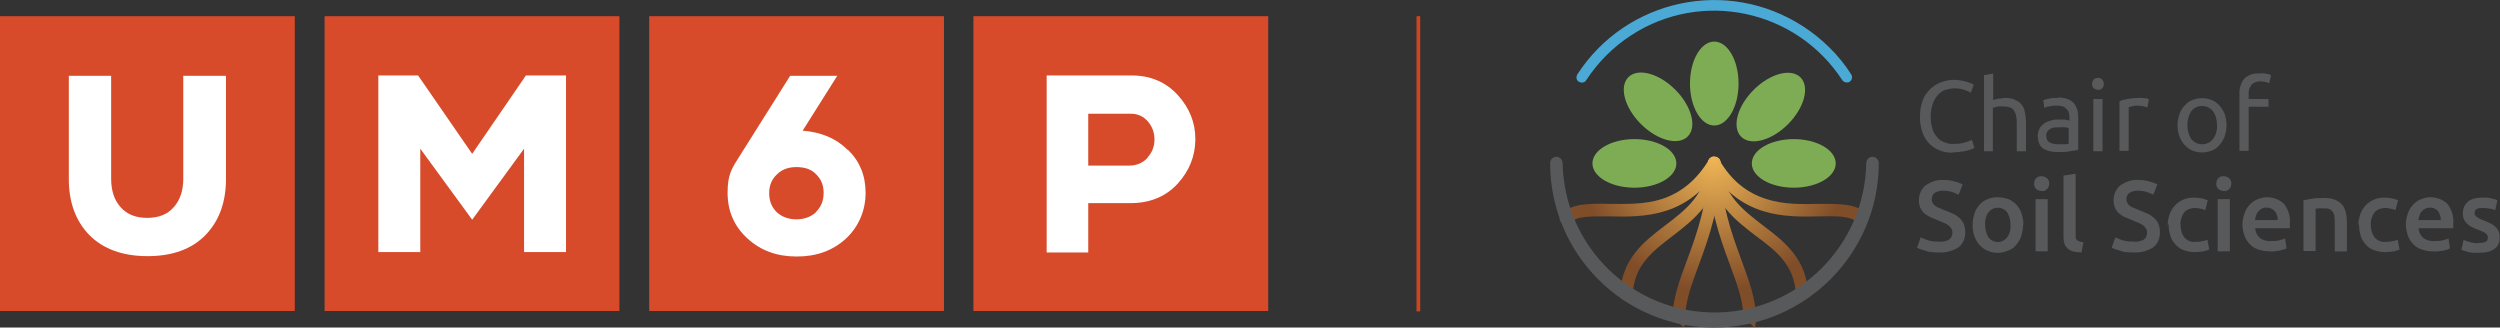 <?xml version="1.0" encoding="UTF-8"?>
<svg id="Layer_2" data-name="Layer 2" xmlns="http://www.w3.org/2000/svg" xmlns:xlink="http://www.w3.org/1999/xlink" viewBox="0 0 679.3 89">
  <rect x="0" y="0" width="679.3" height="89" fill="#333333" stroke="none"/>
  <defs>
    <style>
      .cls-1 {
        fill: #d1451e;
      }

      .cls-1, .cls-2, .cls-3, .cls-4, .cls-5, .cls-6, .cls-7, .cls-8, .cls-9, .cls-10, .cls-11, .cls-12 {
        stroke-width: 0px;
      }

      .cls-2 {
        fill: url(#radial-gradient);
      }

      .cls-3 {
        fill: #58595b;
      }

      .cls-4 {
        fill: #d74a2a;
      }

      .cls-5 {
        fill: #7eac54;
      }

      .cls-6 {
        fill: url(#radial-gradient-2);
      }

      .cls-7 {
        fill: url(#radial-gradient-3);
      }

      .cls-8 {
        fill: url(#radial-gradient-4);
      }

      .cls-9 {
        fill: url(#radial-gradient-6);
      }

      .cls-10 {
        fill: url(#radial-gradient-5);
      }

      .cls-11 {
        fill: #fff;
      }

      .cls-12 {
        fill: #4ba9d5;
      }
    </style>
    <radialGradient id="radial-gradient" cx="465.6" cy="2030.2" fx="465.6" fy="2030.2" r="35.9" gradientTransform="translate(0 2073.4) scale(1 -1)" gradientUnits="userSpaceOnUse">
      <stop offset="0" stop-color="#efb556"/>
      <stop offset="1" stop-color="#804d29"/>
    </radialGradient>
    <radialGradient id="radial-gradient-2" cx="465.6" fx="465.6" r="35.9" xlink:href="#radial-gradient"/>
    <radialGradient id="radial-gradient-3" cx="465.6" cy="2030.2" fx="465.6" fy="2030.2" r="35.9" xlink:href="#radial-gradient"/>
    <radialGradient id="radial-gradient-4" cx="465.6" cy="2030.2" fx="465.6" fy="2030.2" r="35.9" xlink:href="#radial-gradient"/>
    <radialGradient id="radial-gradient-5" cx="465.6" cy="2030.2" fx="465.6" fy="2030.2" r="35.9" xlink:href="#radial-gradient"/>
    <radialGradient id="radial-gradient-6" cx="465.6" cy="2030.2" fx="465.6" fy="2030.2" r="35.9" xlink:href="#radial-gradient"/>
  </defs>
  <g id="Layer_1-2" data-name="Layer 1">
    <g>
      <g>
        <g>
          <rect class="cls-4" y="4.4" width="80.1" height="80.1"/>
          <path class="cls-11" d="M61.4,20.6v28.1c0,6.3-1.9,11.4-5.6,15.2-3.7,3.8-9,5.7-15.7,5.7s-12-1.9-15.8-5.7c-3.7-3.8-5.6-8.9-5.6-15.2v-28.1h11.5v27.9c0,3.2.8,5.8,2.5,7.7,1.7,2,4.1,3,7.3,3s5.6-1,7.3-3c1.7-2,2.5-4.5,2.5-7.7v-27.9h11.5Z"/>
          <rect class="cls-4" x="88.2" y="4.4" width="80.1" height="80.1"/>
          <rect class="cls-4" x="176.4" y="4.4" width="80.1" height="80.1"/>
          <rect class="cls-4" x="264.5" y="4.4" width="80.1" height="80.1"/>
          <polygon class="cls-11" points="153.8 20.5 153.8 68.5 142.4 68.5 142.4 40.4 128.3 59.7 114.2 40.4 114.2 68.5 102.8 68.5 102.8 20.5 113.6 20.5 128.3 41.8 142.9 20.5 153.8 20.5"/>
          <path class="cls-11" d="M221.8,57.5c1.3-1.3,2-3,2-5.1s-.7-3.7-2-5c-1.3-1.4-3.1-2-5.4-2s-4,.7-5.3,2c-1.4,1.3-2.1,3-2.1,5.1s.7,3.8,2,5.1c1.4,1.3,3.2,2,5.4,2s4-.7,5.4-2M230.4,40.7c3.2,3.1,4.8,7,4.8,11.7s-1.8,9.1-5.3,12.4c-3.6,3.3-8,4.9-13.4,4.9s-9.8-1.6-13.4-4.9c-3.6-3.3-5.4-7.4-5.4-12.4s1.1-6.6,3.4-10.2l13.6-21.6h12.8l-9.4,14.9c5,.4,9.1,2.1,12.2,5.2"/>
          <path class="cls-11" d="M311.8,42.8c1.3-1.4,1.9-3.1,1.9-4.9s-.6-3.5-1.8-4.9c-1.2-1.4-2.8-2.1-4.6-2.1h-11.6v14.1h11.1c2,0,3.7-.7,5-2.1M320,25.8c3.2,3.5,4.8,7.5,4.8,12s-1.6,8.6-4.8,12.1c-3.2,3.5-7.5,5.3-12.9,5.3h-11.4v13.4h-11.3V20.5h23.1c5.1,0,9.3,1.8,12.5,5.3"/>
        </g>
        <rect class="cls-1" x="384.9" y="4.4" width="1" height="80.2"/>
      </g>
      <g>
        <g>
          <path class="cls-12" d="M501.8,22.4c-.5,0-.9-.2-1.2-.6-12.5-19.2-38.2-24.7-57.4-12.2-4.9,3.2-9,7.3-12.2,12.2-.4.7-1.3.8-2,.4s-.8-1.3-.4-2h0c13.3-20.5,40.8-26.4,61.4-13,5.2,3.4,9.7,7.8,13,13,.4.6.3,1.5-.4,2-.2.2-.5.2-.8.2Z"/>
          <path class="cls-2" d="M489.7,81.7c-.9,0-1.7-.7-1.7-1.6-.4-8-5.2-11.8-10.9-16-5.6-4.3-12.1-9.2-13.1-19.5,0-.9.6-1.8,1.5-1.9.9,0,1.8.6,1.9,1.5.8,8.8,6.1,12.8,11.7,17.1,5.8,4.4,11.8,9,12.2,18.6,0,.9-.7,1.7-1.6,1.8,0,0,0,0,0,0h0Z"/>
          <path class="cls-6" d="M506,61c-.5,0-.9-.2-1.2-.5-1.9-1.9-5.9-1.8-10.6-1.7-9.1.2-21.6.4-29.9-13.6-.5-.8-.2-1.9.6-2.3.8-.5,1.9-.2,2.3.6,3.2,5.5,7.4,8.9,12.8,10.6,4.7,1.5,9.7,1.4,14.1,1.3,5.5,0,10.2-.2,13.1,2.7.7.7.7,1.7,0,2.4-.3.3-.8.5-1.2.5Z"/>
          <path class="cls-7" d="M475.4,87.9c-.9,0-1.7-.8-1.7-1.7h0c0-4.4-1.7-9-3.7-14.4-2.8-7.6-5.9-16.2-5.9-27.5,0-.9.6-1.8,1.6-1.8.9,0,1.8.6,1.8,1.6,0,0,0,.2,0,.3,0,10.8,3,19,5.7,26.3,2.1,5.7,3.9,10.6,3.9,15.5s-.8,1.7-1.7,1.7Z"/>
          <path class="cls-8" d="M441.8,81.7h0c-.9,0-1.7-.8-1.6-1.8h0c.5-9.6,6.4-14.2,12.2-18.6s10.9-8.3,11.7-17.1c0-.9.9-1.6,1.9-1.5.9,0,1.6.9,1.5,1.9h0c-.9,10.2-7.4,15.2-13,19.5-5.6,4.3-10.5,8-10.9,16.1,0,.9-.8,1.6-1.8,1.6Z"/>
          <path class="cls-10" d="M425.5,61c-.9,0-1.7-.8-1.7-1.7,0-.4.2-.9.5-1.2,2.9-2.9,7.6-2.8,13.1-2.7,4.4,0,9.4.2,14.1-1.3,5.3-1.7,9.5-5.2,12.8-10.6.5-.8,1.5-1.1,2.3-.6.8.5,1.1,1.5.6,2.3h0c-8.3,14-20.8,13.8-29.9,13.6-4.7,0-8.8-.2-10.6,1.7-.3.3-.8.5-1.2.5Z"/>
          <path class="cls-9" d="M456.2,87.9c-.9,0-1.7-.8-1.7-1.7h0c0-5,1.8-9.9,3.9-15.5,2.7-7.3,5.7-15.6,5.7-26.3,0-.9.6-1.8,1.6-1.8.9,0,1.8.6,1.8,1.6,0,0,0,.2,0,.3,0,11.3-3.1,19.9-5.9,27.5-2,5.4-3.7,10-3.7,14.3s-.8,1.7-1.7,1.7Z"/>
          <ellipse class="cls-5" cx="465.8" cy="22.7" rx="6.6" ry="11.4"/>
          <ellipse class="cls-5" cx="481.1" cy="29.1" rx="11.4" ry="6.6" transform="translate(120.4 348.7) rotate(-45)"/>
          <ellipse class="cls-5" cx="487.4" cy="44.4" rx="11.4" ry="6.6"/>
          <ellipse class="cls-5" cx="444.1" cy="44.4" rx="11.4" ry="6.6"/>
          <ellipse class="cls-5" cx="450.5" cy="29.1" rx="6.6" ry="11.4" transform="translate(111.4 327) rotate(-45)"/>
          <path class="cls-3" d="M465.8,89c-24.6,0-44.6-20-44.6-44.7,0-.9.8-1.7,1.7-1.7.9,0,1.7.8,1.7,1.7h0c.4,22.8,19.1,40.9,41.9,40.6,22.3-.3,40.2-18.3,40.6-40.6,0-.9.8-1.7,1.7-1.7.9,0,1.7.8,1.7,1.7h0c0,24.6-20,44.6-44.6,44.7Z"/>
        </g>
        <g>
          <path class="cls-3" d="M530.5,41.5c-1.2,0-2.5-.2-3.6-.7-1.1-.4-2-1.1-2.8-1.9-.8-.9-1.4-1.9-1.8-3.1-.4-1.4-.7-2.8-.6-4.2,0-1.4.2-2.9.7-4.2.4-1.2,1.1-2.2,2-3.1.8-.8,1.8-1.5,2.9-1.9,1.1-.4,2.3-.7,3.5-.7,1.3,0,2.5.2,3.8.6.4.1.8.3,1.1.4l.6.3-.8,2.2c-.2-.1-.5-.3-.7-.4-.3-.1-.7-.2-1-.4-.4-.1-.8-.2-1.3-.3-.5,0-.9-.1-1.4-.1-.9,0-1.8.2-2.7.5-.8.3-1.5.9-2,1.5-.6.7-1,1.5-1.3,2.4-.3,1-.5,2.1-.5,3.2,0,1,.1,2.1.4,3.1.2.9.6,1.7,1.2,2.4.5.7,1.2,1.2,2,1.5.9.4,1.8.6,2.8.5,1,0,2-.1,3-.4.6-.2,1.2-.4,1.8-.7l.7,2.2c-.2.1-.4.2-.7.3-.4.2-.8.3-1.2.4-.6.1-1.1.3-1.7.3-.7.1-1.4.2-2.2.2Z"/>
          <path class="cls-3" d="M539.1,41.1v-20.7l2.5-.4v7.2c.5-.2,1-.3,1.5-.4.5,0,1.1-.1,1.6-.2,1,0,1.9.1,2.8.5.7.3,1.3.7,1.8,1.3.5.6.8,1.3.9,2.1.2.9.3,1.8.3,2.6v8h-2.5v-7.4c0-.7,0-1.5-.2-2.2,0-.5-.3-1-.6-1.5-.3-.4-.6-.7-1.1-.8-.5-.2-1.1-.3-1.7-.3-.3,0-.6,0-.9,0-.3,0-.6,0-.8.1-.2,0-.5,0-.7.2-.2,0-.4,0-.5.1v11.8h-2.5Z"/>
          <path class="cls-3" d="M559.2,26.5c.9,0,1.8.1,2.6.4.6.2,1.2.6,1.7,1.1.4.5.7,1.1.9,1.7.2.7.3,1.5.3,2.2v8.8l-.9.2c-.4,0-.8.1-1.3.2l-1.6.2c-.6,0-1.1,0-1.7,0-.7,0-1.5,0-2.2-.2-.6-.1-1.2-.4-1.8-.7-.5-.4-.9-.8-1.1-1.4-.3-.7-.4-1.4-.4-2.1,0-.7.2-1.4.5-2,.3-.6.8-1,1.3-1.4.6-.4,1.2-.6,1.9-.8.8-.2,1.5-.3,2.3-.2h1.6c0,.1.6.2.6.2h.4c0,0,0-.6,0-.6,0-.4,0-.8-.1-1.2,0-.4-.3-.8-.5-1.1-.3-.3-.6-.6-1-.8-.5-.2-1.1-.3-1.6-.3-.7,0-1.5,0-2.2.2-.5,0-.9.2-1.4.4l-.3-2.1c.5-.2,1.1-.3,1.6-.4.8-.2,1.7-.2,2.5-.2ZM559.4,39.2h1.6c.4,0,.8,0,1.1-.2v-4.2c-.3-.1-.6-.2-.9-.2-.5,0-1-.1-1.5,0-.4,0-.8,0-1.2,0-.4,0-.8.2-1.2.3-.3.2-.6.4-.9.7-.2.3-.4.8-.4,1.2,0,.7.2,1.5.9,1.9.7.4,1.6.5,2.4.5Z"/>
          <path class="cls-3" d="M570.1,24.4c-.4,0-.8-.2-1.2-.4-.6-.7-.6-1.7,0-2.4.7-.6,1.7-.6,2.3,0,.6.7.6,1.7,0,2.4-.3.3-.7.5-1.1.4ZM571.4,41.1h-2.6v-14.2h2.5v14.2Z"/>
          <path class="cls-3" d="M581,26.6c.2,0,.5,0,.8,0,.3,0,.5,0,.8.1h.8c.2.2.3.2.5.3l-.4,2.2c-.3-.1-.7-.2-1-.3-.6-.1-1.2-.2-1.8-.2-.5,0-.9,0-1.4.2l-.9.2v11.9h-2.5v-13.5c.7-.3,1.5-.5,2.2-.6,1-.2,2-.3,3-.3Z"/>
          <path class="cls-3" d="M605,34c0,1-.2,2-.5,3-.3.9-.8,1.7-1.4,2.4-.6.7-1.3,1.2-2.1,1.5-1.7.7-3.6.7-5.3,0-.8-.3-1.5-.9-2.1-1.5-.6-.7-1.1-1.5-1.4-2.3-.7-2-.7-4.1,0-6.1.3-.9.8-1.7,1.4-2.3.6-.7,1.3-1.2,2.1-1.5,1.7-.7,3.6-.7,5.3,0,.8.3,1.5.9,2.1,1.5.6.7,1.1,1.5,1.4,2.3.3,1,.5,2,.5,3ZM602.4,34c0-1.4-.3-2.7-1.1-3.8-1.3-1.6-3.7-1.9-5.3-.6-.2.2-.4.4-.6.6-1.4,2.3-1.4,5.3,0,7.6,1.3,1.6,3.7,1.9,5.3.6.2-.2.4-.4.6-.6.8-1.1,1.2-2.4,1.1-3.8Z"/>
          <path class="cls-3" d="M614.1,19.9c.6,0,1.3,0,1.9.2.4,0,.7.2,1.1.3l-.5,2.2c-.3-.1-.6-.2-.9-.3-.5-.1-1-.2-1.5-.2-.9,0-1.9.3-2.5,1-.5.8-.8,1.7-.7,2.6v1.2h5.4v2.1h-5.4v12h-2.5v-15.4c-.1-1.5.4-3.1,1.3-4.2,1.1-1.1,2.7-1.6,4.2-1.4Z"/>
          <path class="cls-3" d="M526.9,65.7c.9,0,1.9-.1,2.7-.6.6-.4.9-1.1.9-1.8,0-.4,0-.8-.3-1.2-.2-.3-.5-.7-.8-.9-.4-.3-.8-.5-1.3-.7-.5-.2-1.1-.4-1.7-.7s-1.3-.5-1.9-.8c-.6-.3-1.1-.6-1.6-1-.5-.4-.8-.9-1.1-1.5-.3-.7-.4-1.4-.4-2.1,0-1.5.6-3,1.8-4,1.4-1,3.1-1.6,4.8-1.5,1.1,0,2.1.1,3.1.4.8.2,1.5.5,2.2.8l-1.1,2.8c-.6-.3-1.3-.6-2-.8-.7-.2-1.5-.3-2.3-.3-.8,0-1.5.2-2.2.6-.5.4-.8,1-.8,1.6,0,.4,0,.7.2,1.1.2.3.4.6.7.8.3.2.7.5,1.1.6.4.2.9.4,1.4.6.9.3,1.7.7,2.4,1,.7.3,1.2.7,1.8,1.2.5.5.9,1,1.1,1.6.3.7.4,1.5.4,2.3,0,1.6-.6,3-1.8,4-1.6,1-3.4,1.5-5.3,1.4-.7,0-1.4,0-2.1-.1-.6,0-1.2-.2-1.7-.4-.5-.1-.9-.3-1.3-.4s-.6-.3-.9-.4l1-2.8c.6.3,1.3.6,2,.8,1,.3,2,.4,3,.3Z"/>
          <path class="cls-3" d="M549.7,61.1c0,1-.2,2.1-.5,3.1-.3.9-.8,1.7-1.4,2.4-.6.7-1.3,1.2-2.2,1.5-.9.4-1.8.6-2.8.6-1,0-1.9-.2-2.8-.6-.8-.3-1.5-.9-2.1-1.5-.6-.7-1.1-1.5-1.4-2.4-.4-1-.5-2-.5-3.1,0-1,.2-2.1.5-3.1.3-.9.8-1.7,1.4-2.4.6-.6,1.3-1.2,2.2-1.5.9-.4,1.8-.5,2.8-.5.9,0,1.9.2,2.8.5.8.3,1.6.9,2.2,1.5.6.7,1.1,1.5,1.4,2.4.3,1,.5,2,.5,3.1ZM546.3,61.1c0-1.2-.3-2.4-.9-3.4-1.1-1.4-3.1-1.7-4.5-.6-.2.2-.4.3-.6.6-.7,1-1,2.2-.9,3.4,0,1.2.3,2.4.9,3.4,1.1,1.4,3.1,1.7,4.5.6.2-.2.4-.4.6-.6.7-1,1-2.2.9-3.4Z"/>
          <path class="cls-3" d="M556.8,49.9c0,.6-.2,1.1-.6,1.5-.4.4-.9.6-1.4.5-.5,0-1.1-.2-1.5-.5-.4-.4-.6-.9-.6-1.5,0-.6.2-1.1.6-1.5.4-.4.9-.6,1.5-.5.5,0,1,.2,1.4.5.4.4.7.9.6,1.5ZM556.4,68.3h-3.3v-14.2h3.3v14.2Z"/>
          <path class="cls-3" d="M565.6,68.6c-.8,0-1.6-.1-2.4-.3-.6-.2-1.1-.5-1.5-.9-.4-.4-.7-.9-.8-1.4-.2-.6-.2-1.3-.2-1.9v-16.4l3.3-.5v16.3c0,.3,0,.7,0,1,0,.3.2.5.3.7.2.2.4.3.7.4.4.1.7.2,1.1.2l-.5,2.7Z"/>
          <path class="cls-3" d="M579.8,65.7c.9,0,1.9-.1,2.7-.6.6-.4.9-1.1.9-1.8,0-.4,0-.8-.3-1.2-.2-.3-.5-.7-.8-.9-.4-.3-.8-.5-1.3-.7-.5-.2-1.1-.4-1.7-.7s-1.3-.5-1.9-.8c-.6-.2-1.1-.6-1.6-1-.5-.4-.8-.9-1.1-1.5-.3-.7-.4-1.4-.4-2.1,0-1.5.6-3,1.8-4,1.4-1,3.1-1.6,4.8-1.5,1.1,0,2.1.1,3.1.4.8.2,1.5.5,2.2.8l-1.1,2.8c-.6-.3-1.3-.6-2-.8-.7-.2-1.5-.3-2.3-.3-.8,0-1.5.2-2.2.6-.5.4-.8,1-.8,1.6,0,.4,0,.7.2,1.1.2.3.4.6.7.8.3.2.7.5,1.1.6.4.2.9.4,1.4.6.9.3,1.7.7,2.4,1,.7.3,1.2.7,1.8,1.2.5.5.9,1,1.1,1.6.3.7.4,1.5.4,2.3,0,1.6-.6,3-1.8,4-1.6,1-3.4,1.5-5.3,1.4-.7,0-1.4,0-2.1-.1-.6,0-1.1-.2-1.7-.4-.5-.1-.9-.3-1.3-.4s-.6-.3-.9-.4l1-2.8c.6.3,1.3.6,2,.8,1,.3,2,.4,3,.3Z"/>
          <path class="cls-3" d="M589,61.2c0-1,.2-2,.5-2.9.3-.9.8-1.7,1.4-2.4.6-.7,1.4-1.2,2.2-1.6.9-.4,1.9-.6,3-.6,1.3,0,2.6.2,3.8.7l-.7,2.7c-.4-.2-.8-.3-1.3-.4-.5-.1-1-.2-1.5-.2-1.1,0-2.2.4-2.9,1.2-.7,1-1.1,2.2-1,3.4,0,1.2.3,2.4,1,3.4.8.9,2,1.4,3.2,1.2.6,0,1.1,0,1.7-.2.5,0,1-.2,1.4-.4l.5,2.7c-.5.2-1.1.4-1.6.5-.8.1-1.5.2-2.3.2-1.1,0-2.2-.2-3.2-.6-.9-.3-1.6-.9-2.2-1.6-.6-.7-1.1-1.5-1.3-2.4-.3-1-.5-2-.4-3Z"/>
          <path class="cls-3" d="M606.3,49.9c0,.6-.2,1.1-.6,1.5-.4.4-.9.6-1.4.5-.5,0-1.1-.2-1.5-.5-.4-.4-.6-.9-.6-1.5,0-.6.2-1.1.6-1.5.4-.4.9-.6,1.5-.5.5,0,1,.2,1.4.5.4.4.6.9.6,1.5ZM605.9,68.3h-3.3v-14.2h3.3v14.2Z"/>
          <path class="cls-3" d="M609.3,61.2c0-1.1.2-2.2.6-3.3.3-.9.8-1.7,1.5-2.4.6-.6,1.3-1.1,2.1-1.4.8-.3,1.6-.5,2.5-.5,1.7,0,3.4.6,4.6,1.8,1.2,1.5,1.8,3.5,1.6,5.4v1.2h-9.4c0,1,.5,2,1.2,2.6.9.7,2,1,3.1.9.7,0,1.5,0,2.2-.2.5-.1,1.1-.3,1.6-.5l.4,2.7c-.2.1-.5.2-.8.3-.4.1-.7.2-1.1.3-.4,0-.9.1-1.3.2-.5,0-1,0-1.4,0-1.1,0-2.2-.2-3.3-.6-.9-.3-1.7-.9-2.3-1.6-.6-.7-1.1-1.5-1.3-2.3-.3-1-.5-2-.5-3ZM618.9,59.8c0-.4,0-.9-.2-1.3-.1-.4-.3-.8-.6-1.1-.2-.3-.6-.5-.9-.7-.4-.2-.8-.3-1.3-.3-.5,0-.9,0-1.3.3-.4.2-.7.4-1,.8-.3.3-.5.7-.6,1.1-.1.4-.2.8-.3,1.2h6.2Z"/>
          <path class="cls-3" d="M625.7,54.5c.8-.2,1.6-.4,2.5-.5,1.1-.2,2.2-.2,3.4-.2,1,0,2,.1,2.9.5.7.3,1.4.7,1.9,1.3.5.6.8,1.3,1,2.1.2.9.3,1.8.3,2.6v8h-3.3v-7.5c0-.7,0-1.3-.1-2,0-.5-.2-.9-.5-1.3-.2-.3-.5-.6-.9-.7-.5-.2-.9-.2-1.4-.2-.4,0-.9,0-1.3,0-.5,0-.8.1-1,.1v11.5h-3.3v-13.7Z"/>
          <path class="cls-3" d="M640.8,61.2c0-1,.2-2,.5-2.9.3-.9.8-1.7,1.4-2.4.6-.7,1.4-1.2,2.2-1.6.9-.4,1.9-.6,2.9-.6,1.3,0,2.6.2,3.8.7l-.7,2.7c-.4-.2-.8-.3-1.3-.4-.5-.1-1-.2-1.5-.2-1.1,0-2.2.4-2.9,1.2-.7,1-1.1,2.2-1,3.4,0,1.2.3,2.4,1,3.4.8.9,2,1.4,3.2,1.2.6,0,1.1,0,1.7-.2.5,0,1-.2,1.4-.4l.5,2.7c-.5.2-1.1.4-1.6.5-.7.1-1.5.2-2.3.2-1.1,0-2.2-.2-3.2-.6-.9-.3-1.6-.9-2.2-1.6-.6-.7-1.1-1.5-1.3-2.4-.3-1-.4-2-.4-3Z"/>
          <path class="cls-3" d="M653.7,61.2c0-1.1.2-2.2.6-3.3.3-.9.8-1.7,1.5-2.4.6-.6,1.3-1.1,2.1-1.4.8-.3,1.6-.5,2.5-.5,1.7,0,3.4.6,4.6,1.8,1.2,1.5,1.8,3.5,1.6,5.4v.6c0,.2,0,.4,0,.6h-9.4c0,1,.5,2,1.2,2.6.9.7,2,1,3.1.9.7,0,1.5,0,2.2-.2.5-.1,1.1-.3,1.6-.5l.4,2.7c-.2.1-.5.2-.7.3-.4.1-.7.2-1.1.3-.4,0-.8.1-1.3.2-.5,0-1,0-1.5,0-1.1,0-2.2-.2-3.3-.6-.9-.3-1.7-.9-2.3-1.6-.6-.7-1.1-1.5-1.3-2.3-.3-1-.5-2-.5-3ZM663.2,59.8c0-.4,0-.9-.2-1.3-.1-.4-.3-.7-.5-1.1-.2-.3-.6-.5-.9-.7-.8-.4-1.8-.4-2.6,0-.4.2-.7.4-1,.8-.3.3-.5.7-.6,1.1-.1.4-.2.8-.3,1.2h6.1Z"/>
          <path class="cls-3" d="M673.5,66c.9,0,1.5-.1,1.9-.3.4-.2.6-.6.6-1.1s-.2-.9-.6-1.2c-.4-.3-1.1-.6-2.1-1-.6-.2-1.1-.4-1.6-.7-.5-.2-.9-.5-1.3-.9-.4-.3-.6-.7-.9-1.2-.2-.5-.3-1-.3-1.7,0-1.3.5-2.3,1.4-3.1s2.3-1.1,3.9-1.1,1.6,0,2.4.2c.8.2,1.3.3,1.7.5l-.6,2.7c-.4-.2-.8-.3-1.4-.4-.6-.1-1.2-.2-2-.2s-1.2.1-1.6.3c-.4.2-.6.6-.6,1s0,.4.1.6.2.3.4.5.5.3.8.5c.3.2.7.3,1.2.5.8.3,1.4.6,2,.9.5.3,1,.6,1.3,1,.4.4.6.8.8,1.2.2.5.2,1,.2,1.6,0,1.4-.5,2.4-1.5,3.1-1,.7-2.4,1-4.3,1s-2.3-.1-3-.3c-.8-.2-1.3-.4-1.6-.5l.6-2.7c.5.2,1.1.4,1.8.6s1.5.3,2.3.3Z"/>
        </g>
      </g>
    </g>
  </g>
</svg>
